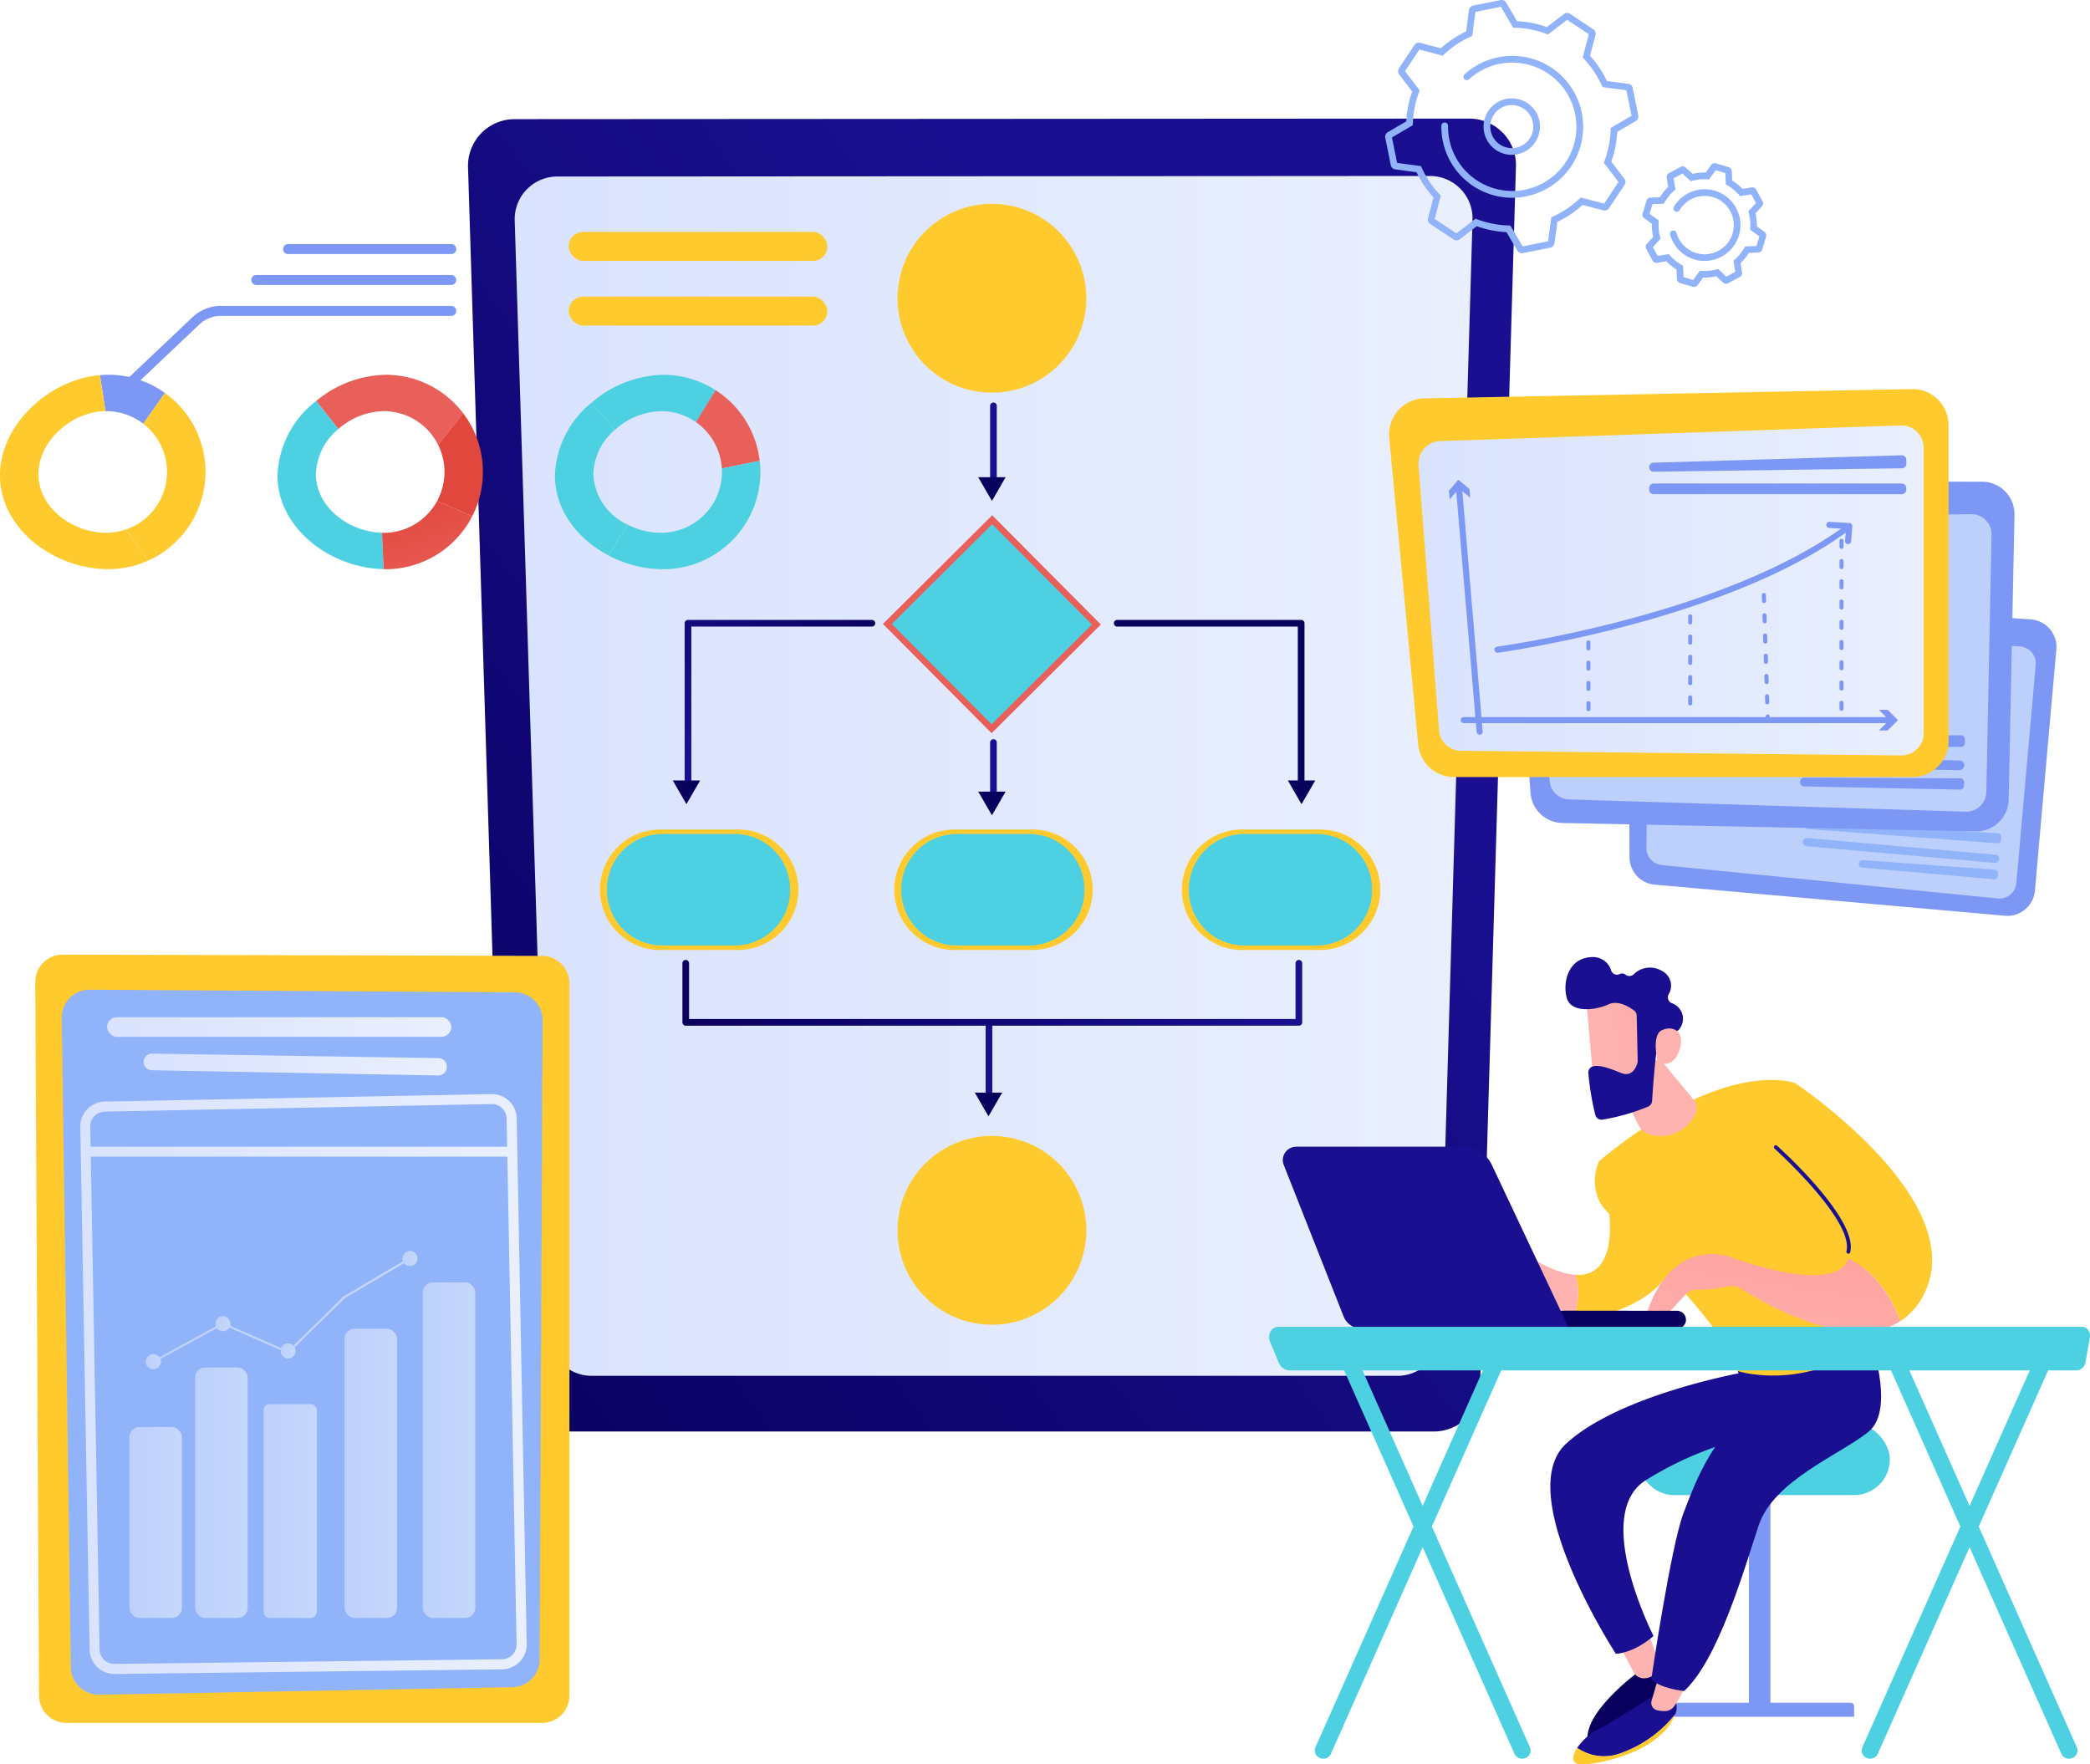 <svg xmlns="http://www.w3.org/2000/svg" xmlns:xlink="http://www.w3.org/1999/xlink" width="295" height="249.038" viewBox="0 0 295 249.038">
  <defs>
    <linearGradient id="linear-gradient" x1="-0.086" y1="1.025" x2="0.727" y2="0.275" gradientUnits="objectBoundingBox">
      <stop offset="0" stop-color="#09005d"/>
      <stop offset="1" stop-color="#1a0f91"/>
    </linearGradient>
    <linearGradient id="linear-gradient-2" y1="0.5" x2="1" y2="0.5" gradientUnits="objectBoundingBox">
      <stop offset="0" stop-color="#dae3fe"/>
      <stop offset="1" stop-color="#e9effd"/>
    </linearGradient>
    <linearGradient id="linear-gradient-3" x1="-1.535" y1="1.337" x2="0.1" y2="0.665" gradientUnits="objectBoundingBox">
      <stop offset="0" stop-color="#e1473d"/>
      <stop offset="1" stop-color="#e9605a"/>
    </linearGradient>
    <linearGradient id="linear-gradient-4" x1="1407.668" y1="-342.254" x2="1396.41" y2="-341.863" xlink:href="#linear-gradient"/>
    <linearGradient id="linear-gradient-5" x1="343.346" y1="-1320.192" x2="342.959" y2="-1321.134" xlink:href="#linear-gradient"/>
    <linearGradient id="linear-gradient-6" x1="1455.083" y1="-457.559" x2="1446.549" y2="-457.166" xlink:href="#linear-gradient"/>
    <linearGradient id="linear-gradient-7" x1="354.817" y1="-1333.436" x2="354.43" y2="-1334.377" xlink:href="#linear-gradient"/>
    <linearGradient id="linear-gradient-8" x1="1500.576" y1="-357.762" x2="1489.594" y2="-357.371" xlink:href="#linear-gradient"/>
    <linearGradient id="linear-gradient-9" x1="366.427" y1="-1348.106" x2="366.038" y2="-1349.049" xlink:href="#linear-gradient"/>
    <linearGradient id="linear-gradient-10" x1="0.982" y1="-0.027" x2="-0.161" y2="0.597" xlink:href="#linear-gradient"/>
    <linearGradient id="linear-gradient-11" x1="366.056" y1="-1322.185" x2="365.667" y2="-1323.128" xlink:href="#linear-gradient"/>
    <linearGradient id="linear-gradient-12" x1="-121.427" y1="-0.021" x2="-122.57" y2="0.604" xlink:href="#linear-gradient"/>
    <linearGradient id="linear-gradient-13" x1="343.152" y1="-355.653" x2="342.763" y2="-356.595" xlink:href="#linear-gradient"/>
    <linearGradient id="linear-gradient-14" x1="0" y1="0.5" x2="1" y2="0.5" xlink:href="#linear-gradient"/>
    <linearGradient id="linear-gradient-16" x1="0" y1="0.499" x2="1" y2="0.499" xlink:href="#linear-gradient-2"/>
    <linearGradient id="linear-gradient-17" x1="0" y1="0.501" x2="1" y2="0.501" xlink:href="#linear-gradient-2"/>
    <linearGradient id="linear-gradient-19" x1="0" y1="0.5" x2="1" y2="0.5" xlink:href="#linear-gradient-2"/>
    <linearGradient id="linear-gradient-20" x1="0" y1="0.5" x2="1" y2="0.5" xlink:href="#linear-gradient-2"/>
    <linearGradient id="linear-gradient-21" x1="-0.001" y1="0.5" x2="1" y2="0.5" xlink:href="#linear-gradient-2"/>
    <linearGradient id="linear-gradient-24" x1="0" y1="0.5" x2="1.001" y2="0.5" xlink:href="#linear-gradient-2"/>
    <linearGradient id="linear-gradient-25" x1="0" y1="0.5" x2="1" y2="0.5" xlink:href="#linear-gradient-2"/>
    <linearGradient id="linear-gradient-27" x1="0" y1="0.5" x2="0.998" y2="0.5" xlink:href="#linear-gradient-2"/>
    <linearGradient id="linear-gradient-28" x1="0.002" y1="0.5" x2="1" y2="0.5" xlink:href="#linear-gradient-2"/>
    <linearGradient id="linear-gradient-31" x1="0.707" y1="-4.708" x2="0.507" y2="0.288" xlink:href="#linear-gradient-3"/>
    <linearGradient id="linear-gradient-32" x1="0.208" y1="-0.035" x2="0.832" y2="1.304" xlink:href="#linear-gradient-3"/>
    <linearGradient id="linear-gradient-33" x1="1.462" y1="0.534" x2="4.464" y2="0.662" xlink:href="#linear-gradient-3"/>
    <linearGradient id="linear-gradient-34" x1="6.96" y1="-4.633" x2="1.972" y2="-0.612" xlink:href="#linear-gradient-3"/>
    <linearGradient id="linear-gradient-35" x1="0.843" y1="1.973" x2="1.803" y2="5.979" xlink:href="#linear-gradient"/>
    <linearGradient id="linear-gradient-36" x1="-563.199" y1="0.499" x2="-562.199" y2="0.499" gradientUnits="objectBoundingBox">
      <stop offset="0" stop-color="#ff928e"/>
      <stop offset="1" stop-color="#feb3b1"/>
    </linearGradient>
    <linearGradient id="linear-gradient-37" x1="-95.534" y1="0.652" x2="-94.813" y2="-0.149" xlink:href="#linear-gradient"/>
    <linearGradient id="linear-gradient-38" x1="0.482" y1="-3.46" x2="0.5" y2="0.508" xlink:href="#linear-gradient"/>
    <linearGradient id="linear-gradient-39" x1="-601.845" y1="0.5" x2="-600.845" y2="0.5" xlink:href="#linear-gradient-36"/>
    <linearGradient id="linear-gradient-40" x1="-93.576" y1="0.936" x2="-93.537" y2="0.091" xlink:href="#linear-gradient"/>
    <linearGradient id="linear-gradient-41" x1="-170.098" y1="0.501" x2="-169.098" y2="0.501" xlink:href="#linear-gradient-36"/>
    <linearGradient id="linear-gradient-42" x1="-259.596" y1="0.5" x2="-258.596" y2="0.5" xlink:href="#linear-gradient-36"/>
    <linearGradient id="linear-gradient-43" x1="-282.189" y1="0.534" x2="-279.025" y2="0.405" xlink:href="#linear-gradient"/>
    <linearGradient id="linear-gradient-44" x1="1.122" y1="-1.063" x2="0.281" y2="1.294" xlink:href="#linear-gradient-36"/>
    <linearGradient id="linear-gradient-45" x1="2.9" y1="-0.089" x2="0.397" y2="0.511" xlink:href="#linear-gradient-36"/>
    <linearGradient id="linear-gradient-46" x1="-192.36" y1="-50.493" x2="-191.312" y2="-50.493" xlink:href="#linear-gradient"/>
    <linearGradient id="linear-gradient-47" x1="-896.021" y1="-231.368" x2="-892.769" y2="-233.758" xlink:href="#linear-gradient-36"/>
    <linearGradient id="linear-gradient-48" x1="187.97" y1="163.984" x2="187.231" y2="166.419" xlink:href="#linear-gradient"/>
    <linearGradient id="linear-gradient-49" x1="146.207" y1="0.134" x2="145.806" y2="0.8" xlink:href="#linear-gradient"/>
  </defs>
  <g id="Grupo_146521" data-name="Grupo 146521" transform="translate(-1020 -5182)">
    <g id="_1_2_c" data-name="1_2_c" transform="translate(977.94 5127.108)">
      <g id="Grupo_141651" data-name="Grupo 141651" transform="translate(108.118 71.635)">
        <path id="Trazado_194746" data-name="Trazado 194746" d="M312.932,88.525a6.581,6.581,0,0,0-4.72-2l-134.752.079a6.58,6.58,0,0,0-6.573,6.784l5.34,172.14a6.524,6.524,0,0,0,6.578,6.308H303.158a6.526,6.526,0,0,0,6.578-6.319L314.8,93.267a6.5,6.5,0,0,0-1.858-4.742Z" transform="translate(-166.884 -86.53)" fill="url(#linear-gradient)"/>
        <path id="Trazado_194747" data-name="Trazado 194747" d="M312.83,103.65a6,6,0,0,0-4.318-1.82l-123.167.074a6.02,6.02,0,0,0-6.007,6.2l4.885,157.317a5.957,5.957,0,0,0,6.012,5.758H303.9a5.955,5.955,0,0,0,6.012-5.768l4.62-157.423a5.949,5.949,0,0,0-1.7-4.334Z" transform="translate(-172.746 -93.733)" fill="url(#linear-gradient-2)"/>
        <g id="Grupo_141649" data-name="Grupo 141649" transform="translate(18.62 9.873)">
          <g id="Grupo_141639" data-name="Grupo 141639" transform="translate(39.846 0)">
            <circle id="Elipse_4982" data-name="Elipse 4982" cx="13.325" cy="13.325" r="13.325" transform="matrix(0.178, -0.984, 0.984, 0.178, 0, 26.223)" fill="#feca2e"/>
            <circle id="Elipse_4983" data-name="Elipse 4983" cx="12.378" cy="12.378" r="12.378" transform="matrix(0.178, -0.984, 0.984, 0.178, 1.416, 25.46)" fill="#feca2e"/>
          </g>
          <g id="Grupo_141640" data-name="Grupo 141640" transform="translate(39.846 131.557)">
            <circle id="Elipse_4984" data-name="Elipse 4984" cx="13.325" cy="13.325" r="13.325" transform="matrix(0.178, -0.984, 0.984, 0.178, 0, 26.223)" fill="#feca2e"/>
            <circle id="Elipse_4985" data-name="Elipse 4985" cx="12.378" cy="12.378" r="12.378" transform="translate(2.133 26.423) rotate(-83.74)" fill="#feca2e"/>
          </g>
          <rect id="Rectángulo_44274" data-name="Rectángulo 44274" width="21.756" height="21.756" transform="matrix(0.709, -0.705, 0.705, 0.709, 39.944, 61.448)" fill="url(#linear-gradient-3)"/>
          <rect id="Rectángulo_44275" data-name="Rectángulo 44275" width="19.972" height="19.972" transform="matrix(0.709, -0.705, 0.705, 0.709, 41.205, 61.455)" fill="#4dd0e1"/>
          <g id="Grupo_141641" data-name="Grupo 141641" transform="translate(82.138 90.465)">
            <path id="Trazado_194748" data-name="Trazado 194748" d="M385.291,284.629a8.5,8.5,0,0,1-8.5,8.5H365.779a8.5,8.5,0,0,1-8.5-8.5h0a8.5,8.5,0,0,1,8.5-8.5h11.013a8.5,8.5,0,0,1,8.5,8.5Z" transform="translate(-357.28 -276.13)" fill="#feca2e"/>
            <path id="Trazado_194749" data-name="Trazado 194749" d="M385.017,285.189a7.816,7.816,0,0,1-7.816,7.869H366.976a7.813,7.813,0,0,1-7.816-7.869h0a7.816,7.816,0,0,1,7.816-7.869H377.2a7.813,7.813,0,0,1,7.816,7.869Z" transform="translate(-358.165 -276.69)" fill="#4dd0e1"/>
          </g>
          <g id="Grupo_141642" data-name="Grupo 141642" transform="translate(41.543 90.465)">
            <path id="Trazado_194750" data-name="Trazado 194750" d="M308.581,284.629a8.5,8.5,0,0,1-8.5,8.5H289.069a8.5,8.5,0,0,1-8.5-8.5h0a8.5,8.5,0,0,1,8.5-8.5h11.013a8.5,8.5,0,0,1,8.5,8.5Z" transform="translate(-280.57 -276.13)" fill="#feca2e"/>
            <path id="Trazado_194751" data-name="Trazado 194751" d="M308.307,285.189a7.816,7.816,0,0,1-7.816,7.869H290.266a7.813,7.813,0,0,1-7.816-7.869h0a7.816,7.816,0,0,1,7.816-7.869h10.224a7.813,7.813,0,0,1,7.816,7.869Z" transform="translate(-281.455 -276.69)" fill="#4dd0e1"/>
          </g>
          <g id="Grupo_141643" data-name="Grupo 141643" transform="translate(0 90.465)">
            <path id="Trazado_194752" data-name="Trazado 194752" d="M230.081,284.629a8.5,8.5,0,0,1-8.5,8.5H210.569a8.5,8.5,0,0,1-8.5-8.5h0a8.5,8.5,0,0,1,8.5-8.5h11.013a8.5,8.5,0,0,1,8.5,8.5Z" transform="translate(-202.07 -276.13)" fill="#feca2e"/>
            <path id="Trazado_194753" data-name="Trazado 194753" d="M229.8,285.189a7.816,7.816,0,0,1-7.816,7.869H211.756a7.813,7.813,0,0,1-7.816-7.869h0a7.816,7.816,0,0,1,7.816-7.869h10.224a7.813,7.813,0,0,1,7.816,7.869Z" transform="translate(-202.95 -276.69)" fill="#4dd0e1"/>
          </g>
          <g id="Grupo_141644" data-name="Grupo 141644" transform="translate(53.397 30.199)">
            <path id="Trazado_194754" data-name="Trazado 194754" d="M306.611,175.152a.472.472,0,0,1-.471-.471v-11.96a.471.471,0,0,1,.942,0v11.96A.472.472,0,0,1,306.611,175.152Z" transform="translate(-304.462 -162.25)" fill="url(#linear-gradient-4)"/>
            <path id="Trazado_194755" data-name="Trazado 194755" d="M306.838,182.17l-1.932,3.35-1.937-3.35Z" transform="translate(-302.97 -171.628)" fill="url(#linear-gradient-5)"/>
          </g>
          <g id="Grupo_141645" data-name="Grupo 141645" transform="translate(53.397 77.721)">
            <path id="Trazado_194756" data-name="Trazado 194756" d="M306.611,261.8a.472.472,0,0,1-.471-.471v-8.811a.471.471,0,0,1,.942,0v8.811A.472.472,0,0,1,306.611,261.8Z" transform="translate(-304.462 -252.05)" fill="url(#linear-gradient-6)"/>
            <path id="Trazado_194757" data-name="Trazado 194757" d="M306.838,266.02l-1.932,3.35-1.937-3.35Z" transform="translate(-302.97 -258.627)" fill="url(#linear-gradient-7)"/>
          </g>
          <g id="Grupo_141646" data-name="Grupo 141646" transform="translate(52.915 117.38)">
            <path id="Trazado_194758" data-name="Trazado 194758" d="M305.421,339.575a.472.472,0,0,1-.471-.471V327.461a.471.471,0,1,1,.942,0V339.1A.472.472,0,0,1,305.421,339.575Z" transform="translate(-303.421 -326.99)" fill="url(#linear-gradient-8)"/>
            <path id="Trazado_194759" data-name="Trazado 194759" d="M305.923,346.31l-1.932,3.345-1.932-3.345Z" transform="translate(-302.06 -336.086)" fill="url(#linear-gradient-9)"/>
          </g>
          <g id="Grupo_141647" data-name="Grupo 141647" transform="translate(10.282 60.882)">
            <path id="Trazado_194760" data-name="Trazado 194760" d="M225.141,243.674a.472.472,0,0,1-.471-.471V220.7a.472.472,0,0,1,.471-.471H251.1a.471.471,0,0,1,0,.942H225.612V243.2A.472.472,0,0,1,225.141,243.674Z" transform="translate(-222.992 -220.23)" fill="url(#linear-gradient-10)"/>
            <path id="Trazado_194761" data-name="Trazado 194761" d="M225.363,263.05l-1.932,3.345L221.5,263.05Z" transform="translate(-221.5 -240.389)" fill="url(#linear-gradient-11)"/>
          </g>
          <g id="Grupo_141648" data-name="Grupo 141648" transform="translate(72.544 60.882)">
            <path id="Trazado_194762" data-name="Trazado 194762" d="M365.584,243.674a.472.472,0,0,1-.471-.471V221.172H339.621a.471.471,0,1,1,0-.942h25.963a.472.472,0,0,1,.471.471v22.5A.472.472,0,0,1,365.584,243.674Z" transform="translate(-339.15 -220.23)" fill="url(#linear-gradient-12)"/>
            <path id="Trazado_194763" data-name="Trazado 194763" d="M385.55,263.05l1.932,3.345,1.937-3.345Z" transform="translate(-360.995 -240.389)" fill="url(#linear-gradient-13)"/>
          </g>
          <path id="Trazado_194764" data-name="Trazado 194764" d="M311.093,320.2H224.541a.472.472,0,0,1-.471-.471v-8.34a.471.471,0,1,1,.942,0v7.869h85.6v-7.869a.471.471,0,1,1,.942,0v8.34a.472.472,0,0,1-.471.471Z" transform="translate(-212.427 -202.044)" fill="url(#linear-gradient-14)"/>
        </g>
        <g id="Grupo_141650" data-name="Grupo 141650" transform="translate(14.212 15.993)">
          <rect id="Rectángulo_44276" data-name="Rectángulo 44276" width="36.51" height="4.091" rx="2.045" fill="#feca2e"/>
          <rect id="Rectángulo_44277" data-name="Rectángulo 44277" width="36.51" height="4.091" rx="2.045" transform="translate(0 9.129)" fill="#feca2e"/>
        </g>
      </g>
      <g id="Grupo_141653" data-name="Grupo 141653" transform="translate(237.576 54.892)">
        <g id="Grupo_141652" data-name="Grupo 141652" transform="translate(0)">
          <path id="Trazado_194765" data-name="Trazado 194765" d="M430.811,90.639a.751.751,0,0,1-.64-.365l-1.535-2.62a14.628,14.628,0,0,1-4.2-.831l-2.413,1.842a.748.748,0,0,1-.863.026L417.867,86.5a.739.739,0,0,1-.307-.8l.767-2.937A14.747,14.747,0,0,1,415.94,79.2l-3.006-.4a.749.749,0,0,1-.63-.587l-.778-3.874a.74.74,0,0,1,.355-.789l2.614-1.535a14.627,14.627,0,0,1,.831-4.2L413.485,65.4a.748.748,0,0,1-.026-.863l2.186-3.292a.74.74,0,0,1,.8-.307l2.937.767a14.746,14.746,0,0,1,3.556-2.387l.4-3.006a.749.749,0,0,1,.587-.63l3.874-.778a.743.743,0,0,1,.789.355l1.535,2.62a14.627,14.627,0,0,1,4.2.831l2.413-1.842a.748.748,0,0,1,.863-.026l3.292,2.191a.74.74,0,0,1,.307.8l-.767,2.937a14.748,14.748,0,0,1,2.387,3.556l3.006.4a.749.749,0,0,1,.63.587l.778,3.874a.74.74,0,0,1-.355.789l-2.614,1.535a14.63,14.63,0,0,1-.831,4.2l1.842,2.413a.748.748,0,0,1,.026.863l-2.191,3.292a.74.74,0,0,1-.8.307l-2.937-.767a14.748,14.748,0,0,1-3.556,2.387l-.4,3.006a.749.749,0,0,1-.587.63l-3.874.778a.706.706,0,0,1-.148.016Zm-6.541-4.879.243.09a13.86,13.86,0,0,0,4.414.868l.259.011,1.725,2.942,3.593-.725.455-3.382.238-.106a13.751,13.751,0,0,0,3.731-2.508l.191-.18,3.3.863,2.027-3.054-2.069-2.71.09-.243a13.858,13.858,0,0,0,.868-4.414l.011-.259,2.942-1.725-.725-3.593-3.376-.455-.106-.238a13.877,13.877,0,0,0-2.508-3.731l-.18-.191.857-3.3L437.2,57.69l-2.71,2.069-.243-.09a13.859,13.859,0,0,0-4.414-.868l-.259-.011-1.725-2.942-3.593.725-.455,3.382-.238.106a13.755,13.755,0,0,0-3.731,2.508l-.191.18-3.3-.863L414.31,64.94l2.069,2.71-.09.243a13.858,13.858,0,0,0-.868,4.414l-.011.259-2.942,1.725.725,3.593,3.376.455.106.238a13.754,13.754,0,0,0,2.508,3.731l.18.191-.857,3.3,3.053,2.027,2.71-2.069Zm-11.219-7.9Zm16.379,4.948a10.014,10.014,0,0,1-9.986-10.161.475.475,0,0,1,.476-.466.469.469,0,0,1,.466.476,9.059,9.059,0,1,0,2.969-6.578.475.475,0,0,1-.667-.032.47.47,0,0,1,.032-.667,10.009,10.009,0,1,1,8.705,17.22,10.247,10.247,0,0,1-2,.2Z" transform="translate(-411.512 -54.892)" fill="#91b3fa"/>
          <path id="Trazado_194766" data-name="Trazado 194766" d="M441.742,89.1a3.986,3.986,0,0,1-3.6-2.265h0a3.982,3.982,0,1,1,5.308,1.873,3.945,3.945,0,0,1-1.709.386ZM439,86.424a3.036,3.036,0,1,0,1.429-4.048A3.034,3.034,0,0,0,439,86.424Z" transform="translate(-423.867 -67.247)" fill="#91b3fa"/>
        </g>
        <path id="Trazado_194767" data-name="Trazado 194767" d="M487.418,115.886a.665.665,0,0,1-.175-.026l-1.82-.545a.6.6,0,0,1-.429-.556l-.053-1.328a7.226,7.226,0,0,1-1.445-1.18l-1.312.212a.608.608,0,0,1-.63-.307l-.9-1.672a.6.6,0,0,1,.09-.693l.9-.979a7.314,7.314,0,0,1-.185-1.858l-1.08-.778a.6.6,0,0,1-.222-.662l.545-1.82a.607.607,0,0,1,.55-.429l1.328-.053a7.375,7.375,0,0,1,1.18-1.445l-.212-1.312a.609.609,0,0,1,.307-.63l1.672-.9a.6.6,0,0,1,.693.09l.979.9a7.079,7.079,0,0,1,1.858-.185l.778-1.08a.6.6,0,0,1,.661-.222l1.82.545a.6.6,0,0,1,.429.556l.053,1.328a7.225,7.225,0,0,1,1.445,1.18l1.312-.212a.609.609,0,0,1,.63.307l.9,1.672a.6.6,0,0,1-.09.693l-.9.974a7.309,7.309,0,0,1,.185,1.858l1.08.778a.606.606,0,0,1,.222.662l-.545,1.82a.606.606,0,0,1-.55.429l-1.328.053a7.375,7.375,0,0,1-1.18,1.445l.212,1.312a.608.608,0,0,1-.307.63l-1.672.9a.6.6,0,0,1-.693-.09l-.979-.9a7.31,7.31,0,0,1-1.858.185l-.778,1.08a.6.6,0,0,1-.487.249Zm-.275-.8Zm-1.212-.6,1.355.408.937-1.3.259.016a6.53,6.53,0,0,0,2.074-.206l.254-.069,1.175,1.085,1.244-.667-.254-1.577.2-.175a6.363,6.363,0,0,0,1.318-1.614l.132-.228,1.6-.064.408-1.355-1.3-.937.016-.259a6.529,6.529,0,0,0-.206-2.074l-.069-.254,1.085-1.175-.667-1.244-1.577.259-.175-.2a6.36,6.36,0,0,0-1.614-1.318l-.228-.132-.064-1.6-1.355-.407-.937,1.3-.259-.016a6.516,6.516,0,0,0-2.074.206l-.254.069-1.175-1.085-1.244.667.254,1.577-.2.175a6.363,6.363,0,0,0-1.318,1.614l-.132.228-1.6.063-.407,1.355,1.3.937-.016.259a6.531,6.531,0,0,0,.206,2.074l.069.254-1.085,1.175.667,1.244,1.577-.259.175.2a6.36,6.36,0,0,0,1.614,1.318l.228.132.064,1.6ZM482.11,112Zm14.2-8.139Zm-7.388,8.351a5.2,5.2,0,0,1-1.466-.217,5.047,5.047,0,0,1-3-2.45,5.243,5.243,0,0,1-.407-.995.471.471,0,1,1,.9-.259,3.84,3.84,0,0,0,.333.81,4.115,4.115,0,0,0,5.573,1.672,4.115,4.115,0,1,0-5.477-5.737.471.471,0,1,1-.81-.482,5.056,5.056,0,1,1,6.737,7.044,5.011,5.011,0,0,1-2.387.6Z" transform="translate(-443.817 -75.376)" fill="#91b3fa"/>
      </g>
      <g id="Grupo_141659" data-name="Grupo 141659" transform="translate(238.124 109.806)">
        <g id="Grupo_141654" data-name="Grupo 141654" transform="translate(33.759 28.838)">
          <path id="Trazado_194768" data-name="Trazado 194768" d="M529.509,258.652l-49.433-4.387a3.9,3.9,0,0,1-3.556-3.863l-.18-33.329a3.9,3.9,0,0,1,4.17-3.911l52.64,3.662a3.9,3.9,0,0,1,3.615,4.234l-3.022,34.054a3.9,3.9,0,0,1-4.228,3.54Z" transform="translate(-476.34 -213.152)" fill="#7d97f4"/>
          <path id="Trazado_194769" data-name="Trazado 194769" d="M481.518,224.533l-.328,28.778a2.417,2.417,0,0,0,2.175,2.429l47.4,4.71a2.413,2.413,0,0,0,2.641-2.186l2.731-30.773a2.409,2.409,0,0,0-2.27-2.62l-49.8-2.715a2.416,2.416,0,0,0-2.545,2.381Z" transform="translate(-478.623 -217.39)" fill="#bdd0fb"/>
          <path id="Trazado_194770" data-name="Trazado 194770" d="M523.811,274.164l26.825,1.572a.49.49,0,0,1,.46.529l-.037.429a.487.487,0,0,1-.524.445l-26.788-2.006a.488.488,0,0,1-.45-.529h0a.487.487,0,0,1,.513-.445Z" transform="translate(-498.446 -241.873)" fill="#91b3fa"/>
          <rect id="Rectángulo_44278" data-name="Rectángulo 44278" width="1.159" height="27.836" rx="0.579" transform="translate(24.576 35.634) rotate(-84.93)" fill="#91b3fa"/>
          <path id="Trazado_194771" data-name="Trazado 194771" d="M537.865,284.738v.079a.476.476,0,0,0,.434.529L556.933,287a.484.484,0,0,0,.529-.444l.032-.381a.488.488,0,0,0-.45-.529l-18.66-1.355a.493.493,0,0,0-.524.445Z" transform="translate(-505.303 -246.642)" fill="#91b3fa"/>
        </g>
        <g id="Grupo_141655" data-name="Grupo 141655" transform="translate(17.071 12.998)">
          <path id="Trazado_194772" data-name="Trazado 194772" d="M510.52,232.653l-58.34-1.185a4.58,4.58,0,0,1-4.477-4.244l-2.884-39.082a4.582,4.582,0,0,1,4.578-4.922l62.039.079a4.581,4.581,0,0,1,4.578,4.678l-.82,40.188a4.59,4.59,0,0,1-4.678,4.493Z" transform="translate(-444.806 -183.22)" fill="#7d97f4"/>
          <path id="Trazado_194773" data-name="Trazado 194773" d="M451.731,195.835l1.921,33.784a2.835,2.835,0,0,0,2.741,2.672l55.979,1.725a2.837,2.837,0,0,0,2.921-2.778l.741-36.314a2.838,2.838,0,0,0-2.874-2.895l-58.641.8a2.838,2.838,0,0,0-2.794,3Z" transform="translate(-448.062 -187.367)" fill="#bdd0fb"/>
          <path id="Trazado_194774" data-name="Trazado 194774" d="M504.846,251.282l31.594-.3a.582.582,0,0,1,.582.587l-.011.508a.571.571,0,0,1-.577.561l-31.583-.206a.573.573,0,0,1-.572-.587h0A.569.569,0,0,1,504.846,251.282Z" transform="translate(-472.806 -215.121)" fill="#7d97f4"/>
          <rect id="Rectángulo_44279" data-name="Rectángulo 44279" width="1.365" height="32.731" rx="0.683" transform="matrix(0.02, -1, 1, 0.02, 31.383, 40.152)" fill="#7d97f4"/>
          <path id="Trazado_194775" data-name="Trazado 194775" d="M522.18,262.846v.1a.574.574,0,0,0,.561.587l21.994.45a.577.577,0,0,0,.587-.561l.011-.445a.576.576,0,0,0-.571-.587l-22-.1a.575.575,0,0,0-.577.561Z" transform="translate(-481.233 -220.446)" fill="#7d97f4"/>
        </g>
        <g id="Grupo_141658" data-name="Grupo 141658" transform="translate(0 0)">
          <path id="Trazado_194776" data-name="Trazado 194776" d="M486.437,213.421H421.715a5.087,5.087,0,0,1-5.064-4.609l-4.08-43.278a5.085,5.085,0,0,1,4.964-5.562l68.8-1.312a5.085,5.085,0,0,1,5.181,5.086V208.33a5.084,5.084,0,0,1-5.086,5.086Z" transform="translate(-412.547 -158.658)" fill="#feca2e"/>
          <path id="Trazado_194777" data-name="Trazado 194777" d="M420.4,173.963l2.895,37.42a3.142,3.142,0,0,0,3.1,2.9l62.118.651a3.149,3.149,0,0,0,3.181-3.143V171.5a3.149,3.149,0,0,0-3.255-3.143l-65.013,2.217A3.148,3.148,0,0,0,420.4,173.963Z" transform="translate(-416.241 -163.224)" fill="url(#linear-gradient-2)"/>
          <path id="Trazado_194778" data-name="Trazado 194778" d="M482.529,177.368l35.028-1.048a.635.635,0,0,1,.656.635v.566a.636.636,0,0,1-.63.635l-35.028.482a.639.639,0,0,1-.646-.635h0A.637.637,0,0,1,482.529,177.368Z" transform="translate(-445.203 -166.973)" fill="#7d97f4"/>
          <path id="Trazado_194779" data-name="Trazado 194779" d="M482.545,183.85h35.028a.637.637,0,0,1,.635.635v.238a.637.637,0,0,1-.635.635H482.545a.637.637,0,0,1-.635-.635v-.238A.637.637,0,0,1,482.545,183.85Z" transform="translate(-445.203 -170.518)" fill="#7d97f4"/>
          <path id="Trazado_194780" data-name="Trazado 194780" d="M465.472,235.682a.285.285,0,0,1-.286-.286v-.857a.283.283,0,0,1,.28-.286h0a.285.285,0,0,1,.286.286v.857a.283.283,0,0,1-.28.286Zm-.005-2.858a.285.285,0,0,1-.286-.286v-.857a.283.283,0,0,1,.28-.286h0a.285.285,0,0,1,.286.286v.857a.283.283,0,0,1-.281.286Zm-.005-2.858a.285.285,0,0,1-.286-.286v-.857a.283.283,0,0,1,.28-.286h0a.285.285,0,0,1,.286.286v.857a.283.283,0,0,1-.28.286Zm-.005-2.858a.285.285,0,0,1-.286-.286v-.857a.283.283,0,0,1,.28-.286h0a.285.285,0,0,1,.286.286v.857a.283.283,0,0,1-.28.286Z" transform="translate(-437.322 -190.212)" fill="#7d97f4"/>
          <path id="Trazado_194781" data-name="Trazado 194781" d="M492.616,231.6a.285.285,0,0,1-.286-.286v-.857a.286.286,0,1,1,.572,0v.857A.285.285,0,0,1,492.616,231.6Zm0-2.858a.285.285,0,0,1-.286-.286V227.6a.286.286,0,0,1,.572,0v.857A.285.285,0,0,1,492.616,228.742Zm0-2.858a.285.285,0,0,1-.286-.286v-.857a.286.286,0,0,1,.572,0v.857A.285.285,0,0,1,492.616,225.884Zm0-2.858a.285.285,0,0,1-.286-.286v-.857a.286.286,0,0,1,.572,0v.857A.285.285,0,0,1,492.616,223.027Zm0-2.858a.285.285,0,0,1-.286-.286v-.857a.286.286,0,0,1,.572,0v.857A.285.285,0,0,1,492.616,220.169Z" transform="translate(-450.109 -186.944)" fill="#7d97f4"/>
          <path id="Trazado_194782" data-name="Trazado 194782" d="M512.811,231.281a.286.286,0,0,1-.286-.275l-.016-.513a.288.288,0,0,1,.275-.3.282.282,0,0,1,.3.275l.016.513a.288.288,0,0,1-.275.3Zm-.079-2.514a.286.286,0,0,1-.286-.275l-.026-.857a.288.288,0,0,1,.275-.3.292.292,0,0,1,.3.275l.026.857a.288.288,0,0,1-.275.3Zm-.09-2.858a.286.286,0,0,1-.286-.275l-.026-.857a.288.288,0,0,1,.275-.3.3.3,0,0,1,.3.275l.027.857a.288.288,0,0,1-.275.3Zm-.09-2.858a.286.286,0,0,1-.286-.275l-.026-.857a.288.288,0,0,1,.275-.3.292.292,0,0,1,.3.275l.026.857a.288.288,0,0,1-.275.3Zm-.09-2.858a.286.286,0,0,1-.286-.275l-.027-.857a.288.288,0,0,1,.275-.3.292.292,0,0,1,.3.275l.026.857a.288.288,0,0,1-.275.3Zm-.09-2.858a.286.286,0,0,1-.286-.275l-.027-.857a.288.288,0,0,1,.275-.3.285.285,0,0,1,.3.275l.026.857a.288.288,0,0,1-.275.3Zm-.09-2.858A.286.286,0,0,1,512,214.2l-.026-.857a.286.286,0,0,1,.572-.021l.026.857a.288.288,0,0,1-.275.3Z" transform="translate(-459.355 -184.266)" fill="#7d97f4"/>
          <path id="Trazado_194783" data-name="Trazado 194783" d="M532.966,222.871a.285.285,0,0,1-.286-.286v-.857a.286.286,0,0,1,.572,0v.857A.285.285,0,0,1,532.966,222.871Zm0-2.858a.285.285,0,0,1-.286-.286v-.857a.286.286,0,0,1,.572,0v.857A.285.285,0,0,1,532.966,220.013Zm0-2.858a.285.285,0,0,1-.286-.286v-.857a.286.286,0,0,1,.572,0v.857A.285.285,0,0,1,532.966,217.155Zm0-2.858a.285.285,0,0,1-.286-.286v-.857a.286.286,0,0,1,.572,0v.857A.285.285,0,0,1,532.966,214.3Zm0-2.858a.285.285,0,0,1-.286-.286V210.3a.286.286,0,0,1,.572,0v.857A.285.285,0,0,1,532.966,211.44Zm0-2.858a.285.285,0,0,1-.286-.286v-.857a.286.286,0,0,1,.572,0v.857A.285.285,0,0,1,532.966,208.582Zm0-2.858a.285.285,0,0,1-.286-.286v-.857a.286.286,0,0,1,.572,0v.857A.285.285,0,0,1,532.966,205.724Zm0-2.858a.285.285,0,0,1-.286-.286v-.857a.286.286,0,0,1,.572,0v.857A.285.285,0,0,1,532.966,202.867Zm0-2.858a.285.285,0,0,1-.286-.286v-.857a.286.286,0,0,1,.572,0v.857A.285.285,0,0,1,532.966,200.009Z" transform="translate(-469.105 -177.453)" fill="#7d97f4"/>
          <g id="Grupo_141656" data-name="Grupo 141656" transform="translate(8.447 12.787)">
            <path id="Trazado_194784" data-name="Trazado 194784" d="M433.719,219.306a.431.431,0,0,1-.429-.392l-2.932-34.6a.428.428,0,0,1,.392-.466.436.436,0,0,1,.466.392l2.932,34.6a.428.428,0,0,1-.392.466Z" transform="translate(-429.379 -183.304)" fill="#7d97f4"/>
            <path id="Trazado_194785" data-name="Trazado 194785" d="M428.616,185.62l1.323-1.572,1.572,1.323-.1-1.228-1.572-1.323-1.328,1.566Z" transform="translate(-428.51 -182.82)" fill="#7d97f4"/>
          </g>
          <g id="Grupo_141657" data-name="Grupo 141657" transform="translate(10.136 45.274)">
            <path id="Trazado_194786" data-name="Trazado 194786" d="M492.416,247.007H432.129a.429.429,0,1,1,0-.857h60.287a.429.429,0,1,1,0,.857Z" transform="translate(-431.7 -245.123)" fill="#7d97f4"/>
            <path id="Trazado_194787" data-name="Trazado 194787" d="M543.2,247.121l1.455-1.455L543.2,244.21h1.233l1.455,1.455-1.455,1.455Z" transform="translate(-484.194 -244.21)" fill="#7d97f4"/>
          </g>
          <path id="Trazado_194788" data-name="Trazado 194788" d="M441.07,212.93a.428.428,0,0,1-.053-.852c.318-.042,31.879-4.366,49.158-17.1a.428.428,0,1,1,.508.688c-17.458,12.87-49.237,17.226-49.555,17.268h-.058Z" transform="translate(-425.774 -175.716)" fill="#7d97f4"/>
          <path id="Trazado_194789" data-name="Trazado 194789" d="M532.238,197.212h-.032a.424.424,0,0,1-.392-.46l.132-1.683-2.376-.143a.429.429,0,0,1,.053-.857l2.81.164a.4.4,0,0,1,.3.148.454.454,0,0,1,.106.318l-.169,2.122a.432.432,0,0,1-.429.4Z" transform="translate(-467.452 -175.328)" fill="#7d97f4"/>
        </g>
      </g>
      <g id="Grupo_141660" data-name="Grupo 141660" transform="translate(47.04 189.632)">
        <path id="Trazado_194790" data-name="Trazado 194790" d="M55.878,417.945h67.114a3.876,3.876,0,0,0,3.874-3.874V313.554A3.873,3.873,0,0,0,123,309.68l-67.648-.18a3.872,3.872,0,0,0-3.884,3.895L52,414.092a3.871,3.871,0,0,0,3.874,3.853Z" transform="translate(-51.47 -309.5)" fill="#feca2e"/>
        <path id="Trazado_194791" data-name="Trazado 194791" d="M62.488,318.86l60.007.37a3.932,3.932,0,0,1,3.906,3.948l-.418,90.219a3.929,3.929,0,0,1-3.858,3.911l-58.308,1.064a3.927,3.927,0,0,1-4-3.874L58.53,322.845a3.927,3.927,0,0,1,3.953-3.985Z" transform="translate(-54.793 -313.907)" fill="#91b3fa"/>
        <rect id="Rectángulo_44280" data-name="Rectángulo 44280" width="48.586" height="2.768" rx="1.384" transform="translate(10.134 8.832)" fill="url(#linear-gradient-16)"/>
        <path id="Trazado_194792" data-name="Trazado 194792" d="M80.368,337.138h0a1.174,1.174,0,0,0,1.154,1.111l40.437.736a1.177,1.177,0,0,0,1.2-1.175v-.1A1.176,1.176,0,0,0,122,336.54l-40.437-.64a1.175,1.175,0,0,0-1.191,1.238Z" transform="translate(-65.074 -321.929)" fill="url(#linear-gradient-17)"/>
        <path id="Trazado_194793" data-name="Trazado 194793" d="M68.29,428.542a3.507,3.507,0,0,1-3.5-3.44L63.48,351.315a3.5,3.5,0,0,1,3.429-3.561l54.6-1.064a3.506,3.506,0,0,1,3.567,3.435l1.408,74.195a3.5,3.5,0,0,1-3.456,3.567l-54.693.656H68.29ZM121.576,348.1h-.042l-54.6,1.064a2.089,2.089,0,0,0-2.048,2.122h0L66.2,425.076a2.088,2.088,0,0,0,2.085,2.048h.026L123,426.467a2.087,2.087,0,0,0,2.059-2.127l-1.408-74.195a2.086,2.086,0,0,0-2.085-2.048Z" transform="translate(-57.124 -327.008)" fill="url(#linear-gradient-2)"/>
        <path id="Trazado_194794" data-name="Trazado 194794" d="M125.091,362.138H65.524a.7.7,0,0,1,0-1.408h59.562a.7.7,0,0,1,0,1.408Z" transform="translate(-57.755 -333.619)" fill="url(#linear-gradient-19)"/>
      </g>
      <g id="Grupo_141662" data-name="Grupo 141662" transform="translate(60.323 231.455)">
        <rect id="Rectángulo_44281" data-name="Rectángulo 44281" width="7.419" height="26.952" rx="1.42" transform="translate(0 24.852)" opacity="0.6" fill="url(#linear-gradient-20)"/>
        <path id="Trazado_194795" data-name="Trazado 194795" d="M119.033,429.4h-5.906a.825.825,0,0,0-.757.863v28.424a.851.851,0,0,0,.757.889h5.906a.935.935,0,0,0,.852-.889V430.263A.905.905,0,0,0,119.033,429.4Z" transform="translate(-93.424 -407.771)" opacity="0.6" fill="url(#linear-gradient-21)"/>
        <rect id="Rectángulo_44282" data-name="Rectángulo 44282" width="7.419" height="35.351" rx="1.42" transform="translate(9.277 16.453)" opacity="0.6" fill="url(#linear-gradient-2)"/>
        <rect id="Rectángulo_44283" data-name="Rectángulo 44283" width="7.419" height="47.364" rx="1.42" transform="translate(41.405 4.44)" opacity="0.6" fill="url(#linear-gradient-2)"/>
        <rect id="Rectángulo_44284" data-name="Rectángulo 44284" width="7.419" height="40.818" rx="1.42" transform="translate(30.366 10.986)" opacity="0.6" fill="url(#linear-gradient-24)"/>
        <g id="Grupo_141661" data-name="Grupo 141661" transform="translate(2.318)" opacity="0.6">
          <path id="Trazado_194796" data-name="Trazado 194796" d="M82.968,405.123l-.138-.254,9.875-5.4,9.182,4.033,7.885-7.732.016-.011,9.256-5.461.148.254L109.952,396l-8,7.848-9.229-4.059Z" transform="translate(-81.835 -389.363)" fill="url(#linear-gradient-25)"/>
          <path id="Trazado_194797" data-name="Trazado 194797" d="M83.077,417.124a1.064,1.064,0,1,1-1.064-1.064A1.064,1.064,0,0,1,83.077,417.124Z" transform="translate(-80.95 -401.491)" fill="url(#linear-gradient-2)"/>
          <circle id="Elipse_4986" data-name="Elipse 4986" cx="1.064" cy="1.064" r="1.064" transform="translate(9.817 9.208)" fill="url(#linear-gradient-27)"/>
          <circle id="Elipse_4987" data-name="Elipse 4987" cx="1.064" cy="1.064" r="1.064" transform="translate(19.02 13.05)" fill="url(#linear-gradient-28)"/>
          <circle id="Elipse_4988" data-name="Elipse 4988" cx="1.064" cy="1.064" r="1.064" transform="translate(26.709 5.461)" fill="url(#linear-gradient-28)"/>
          <path id="Trazado_194798" data-name="Trazado 194798" d="M151.517,389.594a1.064,1.064,0,1,1-1.064-1.064A1.064,1.064,0,0,1,151.517,389.594Z" transform="translate(-113.171 -388.53)" fill="url(#linear-gradient-28)"/>
        </g>
      </g>
      <g id="Grupo_141668" data-name="Grupo 141668" transform="translate(42.06 89.342)">
        <g id="Grupo_141666" data-name="Grupo 141666" transform="translate(0 18.443)">
          <g id="Grupo_141663" data-name="Grupo 141663">
            <path id="Trazado_194799" data-name="Trazado 194799" d="M69.6,159.979a8.561,8.561,0,0,1,5.229,1.773l3.064-4.334a13.655,13.655,0,0,0-8-2.577c-.4,0-.789.021-1.185.058l.789,5.08H69.6Z" transform="translate(-54.607 -154.84)" fill="#7d97f4"/>
            <path id="Trazado_194800" data-name="Trazado 194800" d="M57.052,177.2c-4.742,0-9.563-3.535-9.563-8.277s4.747-8.832,9.452-8.9l-.789-5.08c-7.176.64-14.093,6.98-14.093,14.162,0,7.578,7.7,13.225,15.273,13.225a13.634,13.634,0,0,0,5.578-1.185l-3.085-4.414a8.51,8.51,0,0,1-2.784.466Z" transform="translate(-42.06 -154.892)" fill="#feca2e"/>
            <path id="Trazado_194801" data-name="Trazado 194801" d="M86.875,170.855a13.691,13.691,0,0,0-5.726-11.145l-3.064,4.334a8.585,8.585,0,0,1-2.445,14.934l3.085,4.414a13.717,13.717,0,0,0,8.144-12.537Z" transform="translate(-57.869 -157.133)" fill="#feca2e"/>
          </g>
          <g id="Grupo_141664" data-name="Grupo 141664" transform="translate(39.167 0.005)">
            <path id="Trazado_194802" data-name="Trazado 194802" d="M135.916,159.983a8.588,8.588,0,0,1,7.689,4.763l3.54-4.456a13.7,13.7,0,0,0-10.939-5.44,15.839,15.839,0,0,0-9.817,3.7l3.133,3.958a9.964,9.964,0,0,1,6.388-2.524Z" transform="translate(-120.929 -154.85)" fill="url(#linear-gradient-31)"/>
            <path id="Trazado_194803" data-name="Trazado 194803" d="M121.494,172.165a8.639,8.639,0,0,1,3.17-6.377l-3.133-3.958a13.934,13.934,0,0,0-5.461,10.521c0,7.483,7.5,13.077,14.987,13.214l-.238-5.133c-4.668-.116-9.325-3.609-9.325-8.272Z" transform="translate(-116.07 -158.136)" fill="#4dd0e1"/>
            <path id="Trazado_194804" data-name="Trazado 194804" d="M144.178,193c-.079,0-.159,0-.238-.005l.238,5.133c.1,0,.191.005.286.005a13.715,13.715,0,0,0,12.209-7.462c-1.312-.593-3.26-1.439-4.948-2.17a8.591,8.591,0,0,1-7.552,4.5Z" transform="translate(-129.191 -170.692)" fill="url(#linear-gradient-32)"/>
            <path id="Trazado_194805" data-name="Trazado 194805" d="M162.328,165.12l-3.54,4.456a8.586,8.586,0,0,1-.138,7.917c1.683.73,3.636,1.577,4.948,2.17a13.709,13.709,0,0,0-1.27-14.543Z" transform="translate(-136.116 -159.685)" fill="url(#linear-gradient-33)"/>
          </g>
          <g id="Grupo_141665" data-name="Grupo 141665" transform="translate(78.323 0.011)">
            <path id="Trazado_194806" data-name="Trazado 194806" d="M209.656,159.988a8.558,8.558,0,0,1,4.927,1.556l2.768-4.514a13.661,13.661,0,0,0-7.4-2.17,15.886,15.886,0,0,0-10.1,3.937l3.286,3.837a9.986,9.986,0,0,1,6.525-2.641Z" transform="translate(-194.669 -154.86)" fill="#4dd0e1"/>
            <path id="Trazado_194807" data-name="Trazado 194807" d="M231.332,170.005l5.345-1.08a13.687,13.687,0,0,0-6.229-9.976l-2.768,4.514a8.575,8.575,0,0,1,3.646,6.541Z" transform="translate(-207.771 -156.786)" fill="url(#linear-gradient-34)"/>
            <path id="Trazado_194808" data-name="Trazado 194808" d="M195.484,172.377a8.6,8.6,0,0,1,3.038-6.261l-3.286-3.837a13.836,13.836,0,0,0-5.176,10.283c0,4.911,3.233,9.007,7.568,11.283l2.683-4.361a8.214,8.214,0,0,1-4.826-7.113Z" transform="translate(-190.06 -158.353)" fill="#4dd0e1"/>
            <path id="Trazado_194809" data-name="Trazado 194809" d="M220.357,178.884q.016.246.016.492a8.591,8.591,0,0,1-8.589,8.589,10.437,10.437,0,0,1-4.731-1.164l-2.683,4.361a16.72,16.72,0,0,0,7.705,1.942A13.723,13.723,0,0,0,225.8,179.382a13.939,13.939,0,0,0-.09-1.572l-5.345,1.08Z" transform="translate(-196.797 -165.665)" fill="#4dd0e1"/>
          </g>
        </g>
        <g id="Grupo_141667" data-name="Grupo 141667" transform="translate(17.392 0)">
          <path id="Trazado_194810" data-name="Trazado 194810" d="M75.626,148.345a.694.694,0,0,0,.482-.191l9.552-9.044a4.427,4.427,0,0,1,3.064-1.222h32.5a.7.7,0,1,0,0-1.408h-32.5a5.844,5.844,0,0,0-4.027,1.6l-9.552,9.044a.7.7,0,0,0-.026.995.694.694,0,0,0,.513.222Z" transform="translate(-74.924 -127.753)" fill="#7d97f4"/>
          <path id="Trazado_194811" data-name="Trazado 194811" d="M109.8,129.638h27.513a.7.7,0,1,0,0-1.408H109.8a.7.7,0,1,0,0,1.408Z" transform="translate(-91.014 -123.869)" fill="#7d97f4"/>
          <path id="Trazado_194812" data-name="Trazado 194812" d="M118.264,121.4H141.3a.7.7,0,1,0,0-1.408H118.264a.7.7,0,0,0,0,1.408Z" transform="translate(-94.997 -119.99)" fill="#7d97f4"/>
        </g>
      </g>
      <g id="Grupo_141675" data-name="Grupo 141675" transform="translate(221.188 189.989)">
        <g id="Grupo_141669" data-name="Grupo 141669" transform="translate(51.992 65.82)">
          <rect id="Rectángulo_44285" data-name="Rectángulo 44285" width="3.043" height="32.927" transform="translate(15.733 7.843)" fill="#7d97f4"/>
          <path id="Trazado_194813" data-name="Trazado 194813" d="M512.867,511.015H486.2V509.5a.466.466,0,0,1,.466-.466h25.7a.5.5,0,0,1,.5.5v1.482Z" transform="translate(-482.279 -469.615)" fill="#7d97f4"/>
          <rect id="Rectángulo_44286" data-name="Rectángulo 44286" width="35.631" height="10.108" rx="5.054" fill="#4dd0e1"/>
        </g>
        <g id="Grupo_141671" data-name="Grupo 141671" transform="translate(26.103)">
          <path id="Trazado_194814" data-name="Trazado 194814" d="M472.81,499.209s-8.695,6.266-7.187,10.478c0,0,9.51-4.107,10.663-7.335s-.2-4.662-.2-4.662Z" transform="translate(-446.62 -398.456)" fill="url(#linear-gradient-35)"/>
          <path id="Trazado_194815" data-name="Trazado 194815" d="M478.4,490.64l1.424,4.112a1.426,1.426,0,0,1-.556,1.678,3.743,3.743,0,0,1-1.175.455,1.674,1.674,0,0,1-1.842-.836l-1.7-3.2,3.853-2.207Z" transform="translate(-450.905 -395.137)" fill="url(#linear-gradient-36)"/>
          <path id="Trazado_194816" data-name="Trazado 194816" d="M483.3,420.74s-17.855,3.1-25.518,10.171,7.033,29.646,7.033,29.646,2.408-.016,5.324-2.514c0,0-8.711-16.977-1.2-21.925a48.362,48.362,0,0,1,18.168-6.821l-3.625-8.012-.175-.545Z" transform="translate(-441.97 -362.228)" fill="url(#linear-gradient-37)"/>
          <path id="Trazado_194817" data-name="Trazado 194817" d="M465.843,511.636c1.91-.884,7.324-4.673,8.24-4.842s2.5.905,2.5.905a2.46,2.46,0,0,1-.026,1.9,17.086,17.086,0,0,1-7.885,5.562,6.622,6.622,0,0,1-5.959-.82,8.114,8.114,0,0,1,3.133-2.7Z" transform="translate(-445.331 -402.733)" fill="url(#linear-gradient-38)"/>
          <path id="Trazado_194818" data-name="Trazado 194818" d="M468.178,517.672a17.049,17.049,0,0,0,7.885-5.562,7.725,7.725,0,0,1-2.291,3.1c-3.4,3.059-9.9,4.16-11.277,3.948-1.106-.169-1.005-1.191-.27-2.307a6.6,6.6,0,0,0,5.959.82Z" transform="translate(-444.84 -405.245)" fill="#feca2e"/>
          <path id="Trazado_194819" data-name="Trazado 194819" d="M487.511,502.1a14.859,14.859,0,0,1-1.725,3.35,1.646,1.646,0,0,1-1.392.778,4.339,4.339,0,0,1-1.148-.138,1.062,1.062,0,0,1-.714-1.323l1.228-4.2,3.752,1.535Z" transform="translate(-454.642 -399.812)" fill="url(#linear-gradient-39)"/>
          <path id="Trazado_194820" data-name="Trazado 194820" d="M513.163,410.61s3.964,10.605,0,13.828-13.426,6.853-15.537,13.278-5.7,18.9-10.5,23.327c0,0-3.371-.328-4.636-1.672,0,0,2.736-18.633,4.535-23.417,1.561-4.138,3.863-10.118,8.272-13.458,1.259-.958,1.043-2.471.455-3.943l-1.064-2.678Z" transform="translate(-454.643 -357.459)" fill="url(#linear-gradient-40)"/>
          <path id="Trazado_194821" data-name="Trazado 194821" d="M462.153,385.432c6.647.4,4.578-10.224,4.456-10.642l10.092,7.128s-.535,5.678-8.922,8.663A10.435,10.435,0,0,1,462,391a9.188,9.188,0,0,0,.153-5.562Z" transform="translate(-444.997 -340.595)" fill="#feca2e"/>
          <path id="Trazado_194822" data-name="Trazado 194822" d="M434.172,388.178c2.477-1.725,5.287,0,5.287,0,3.313,2.164,5.763,3.091,7.573,3.2a9.188,9.188,0,0,1-.153,5.562,14.278,14.278,0,0,1-7.52-4.863,1.192,1.192,0,0,0-1.656-.18c-.519.408-1.016.963-.926,1.551.18,1.159-1.164,1.524-1.265,1.106a17.434,17.434,0,0,1,.46-2.911s-2.688,2.7-3.736,3.741a1.837,1.837,0,0,1-2.365,0s1.836-5.483,4.313-7.208Z" transform="translate(-429.87 -346.537)" fill="url(#linear-gradient-41)"/>
          <path id="Trazado_194823" data-name="Trazado 194823" d="M495.7,343.385s-9.674-3.874-27.678,10.992a6.77,6.77,0,0,0,.138,5.885c1.641,2.773,17.273,16.268,19.422,23.756,0,0,9.314,3.027,18.94-4.149,0,0-.852-20.835-10.822-36.478Z" transform="translate(-447.535 -325.596)" fill="#feca2e"/>
          <path id="Trazado_194824" data-name="Trazado 194824" d="M479.02,337.255l4.763,5.774a1.9,1.9,0,0,1,.249,2.038,5.408,5.408,0,0,1-5.71,3.038,2.91,2.91,0,0,1-2.4-1.641l-3.329-6.885,6.43-2.328Z" transform="translate(-449.982 -322.922)" fill="url(#linear-gradient-42)"/>
          <path id="Trazado_194825" data-name="Trazado 194825" d="M525.911,368.515c1.122-4.572-10.251-14.77-10.251-14.77l2.762-9.954s24.56,16.352,18.305,29.5a9.614,9.614,0,0,1-3.472,4.091c-1.979-5.324-5.128-7.763-7.34-8.864Z" transform="translate(-470.259 -326.001)" fill="#feca2e"/>
          <path id="Trazado_194826" data-name="Trazado 194826" d="M525.685,375.63a.261.261,0,0,0,.259-.206c1.148-4.678-9.864-14.611-10.335-15.035a.27.27,0,0,0-.36.4c.111.1,11.24,10.14,10.171,14.506a.264.264,0,0,0,.2.323c.021,0,.042.005.064.005Z" transform="translate(-470.023 -333.782)" fill="url(#linear-gradient-43)"/>
          <path id="Trazado_194827" data-name="Trazado 194827" d="M492.371,389.578s13.484,5.234,16.781,1.3a2.176,2.176,0,0,0,.45-.9c2.212,1.1,5.366,3.54,7.34,8.864-7.091,4.53-19.216-2.519-22.5-4.6a2.449,2.449,0,0,0-1.81-.333,16.7,16.7,0,0,1-4.625.466c-1.725-.265-4.2,5.816-6.991,3.937,0,0,2.392-10.568,11.357-8.727Z" transform="translate(-453.951 -347.456)" fill="url(#linear-gradient-44)"/>
          <g id="Grupo_141670" data-name="Grupo 141670" transform="translate(15.727)">
            <path id="Trazado_194828" data-name="Trazado 194828" d="M465.159,319.969c-.048.185,1.117,12.807,1.117,12.807l7.192-.82.672-12.124S465.958,316.863,465.159,319.969Z" transform="translate(-462.21 -314.119)" fill="url(#linear-gradient-45)"/>
            <path id="Trazado_194829" data-name="Trazado 194829" d="M469.644,318.4l.143,6.409a.928.928,0,0,1-.026.243c-.127.487-.677,2.133-2.329,1.466-1.5-.609-2.874-1.138-3.884-.947a.894.894,0,0,0-.725.963,38.4,38.4,0,0,0,.984,5.927.9.9,0,0,0,1.021.646,28.753,28.753,0,0,0,6.462-1.852.9.9,0,0,0,.524-.751c.106-1.6.455-6.472.762-7.816.286-1.259,1.937-1.852,2.646-2.053a.87.87,0,0,0,.54-.434,2.32,2.32,0,0,0-1.185-3.535.9.9,0,0,1-.439-1.217,2.329,2.329,0,0,0-.947-3.339,3.274,3.274,0,0,0-4,.513.9.9,0,0,1-1.148.011.707.707,0,0,0-.8-.058.886.886,0,0,1-1.2-.513,2.673,2.673,0,0,0-2.921-1.879c-3.2.2-3.943,3.641-3.339,5.774s4.064,1.725,5.874.884c1.376-.64,2.953.36,3.63.879a.883.883,0,0,1,.349.688Z" transform="translate(-459.587 -310.175)" fill="url(#linear-gradient-46)"/>
            <path id="Trazado_194830" data-name="Trazado 194830" d="M483.943,333.972s-.894-3.763.529-4.5,3.345-.063,2.62,2.508c-.894,3.2-3.149,1.99-3.149,1.99Z" transform="translate(-470.923 -319.125)" fill="url(#linear-gradient-47)"/>
          </g>
        </g>
        <g id="Grupo_141672" data-name="Grupo 141672" transform="translate(1.939 26.754)">
          <path id="Trazado_194831" data-name="Trazado 194831" d="M463.065,407H463l-28.3-.032a1.267,1.267,0,0,1,.005-2.535l28.3.032A1.268,1.268,0,0,1,463.07,407Z" transform="translate(-407.387 -381.304)" fill="url(#linear-gradient-48)"/>
          <path id="Trazado_194832" data-name="Trazado 194832" d="M386.088,360.73h23.566a4.5,4.5,0,0,1,4.064,2.577l10.9,23.1H395.328a2.729,2.729,0,0,1-2.54-1.725l-8.446-21.375a1.882,1.882,0,0,1,1.752-2.572Z" transform="translate(-384.209 -360.73)" fill="url(#linear-gradient-49)"/>
        </g>
        <g id="Grupo_141674" data-name="Grupo 141674" transform="translate(0 52.177)">
          <g id="Grupo_141673" data-name="Grupo 141673" transform="translate(6.447 2.526)">
            <path id="Trazado_194833" data-name="Trazado 194833" d="M393.919,471.977a1.228,1.228,0,0,1-.471-.1,1.138,1.138,0,0,1-.625-1.514l24.936-56.128a1.207,1.207,0,0,1,1.561-.6,1.138,1.138,0,0,1,.625,1.514L395.01,471.279a1.2,1.2,0,0,1-1.1.7Z" transform="translate(-392.727 -413.544)" fill="#4dd0e1"/>
            <path id="Trazado_194834" data-name="Trazado 194834" d="M424.826,471.977a1.194,1.194,0,0,1-1.1-.7l-24.936-56.128a1.142,1.142,0,0,1,.625-1.513,1.2,1.2,0,0,1,1.561.6l24.936,56.128a1.142,1.142,0,0,1-.624,1.514,1.228,1.228,0,0,1-.471.1Z" transform="translate(-395.538 -413.544)" fill="#4dd0e1"/>
            <path id="Trazado_194835" data-name="Trazado 194835" d="M539.789,471.977a1.228,1.228,0,0,1-.471-.1,1.138,1.138,0,0,1-.624-1.514l24.936-56.128a1.207,1.207,0,0,1,1.561-.6,1.138,1.138,0,0,1,.624,1.514l-24.936,56.128a1.2,1.2,0,0,1-1.1.7Z" transform="translate(-461.402 -413.544)" fill="#4dd0e1"/>
            <path id="Trazado_194836" data-name="Trazado 194836" d="M570.686,471.977a1.194,1.194,0,0,1-1.1-.7l-24.936-56.128a1.141,1.141,0,0,1,.624-1.513,1.2,1.2,0,0,1,1.561.6l24.936,56.128a1.141,1.141,0,0,1-.625,1.514,1.228,1.228,0,0,1-.471.1Z" transform="translate(-464.208 -413.544)" fill="#4dd0e1"/>
          </g>
          <path id="Trazado_194837" data-name="Trazado 194837" d="M496.4,410.262a1.346,1.346,0,0,0-.238-1.037,1.07,1.07,0,0,0-.868-.455H381.839a1.265,1.265,0,0,0-1.09.667,1.6,1.6,0,0,0-.085,1.387l1.228,2.979a1.714,1.714,0,0,0,1.561,1.117H494.507a1.356,1.356,0,0,0,1.281-1.18l.6-3.472Z" transform="translate(-380.544 -408.77)" fill="#4dd0e1"/>
        </g>
      </g>
    </g>
  </g>
</svg>
